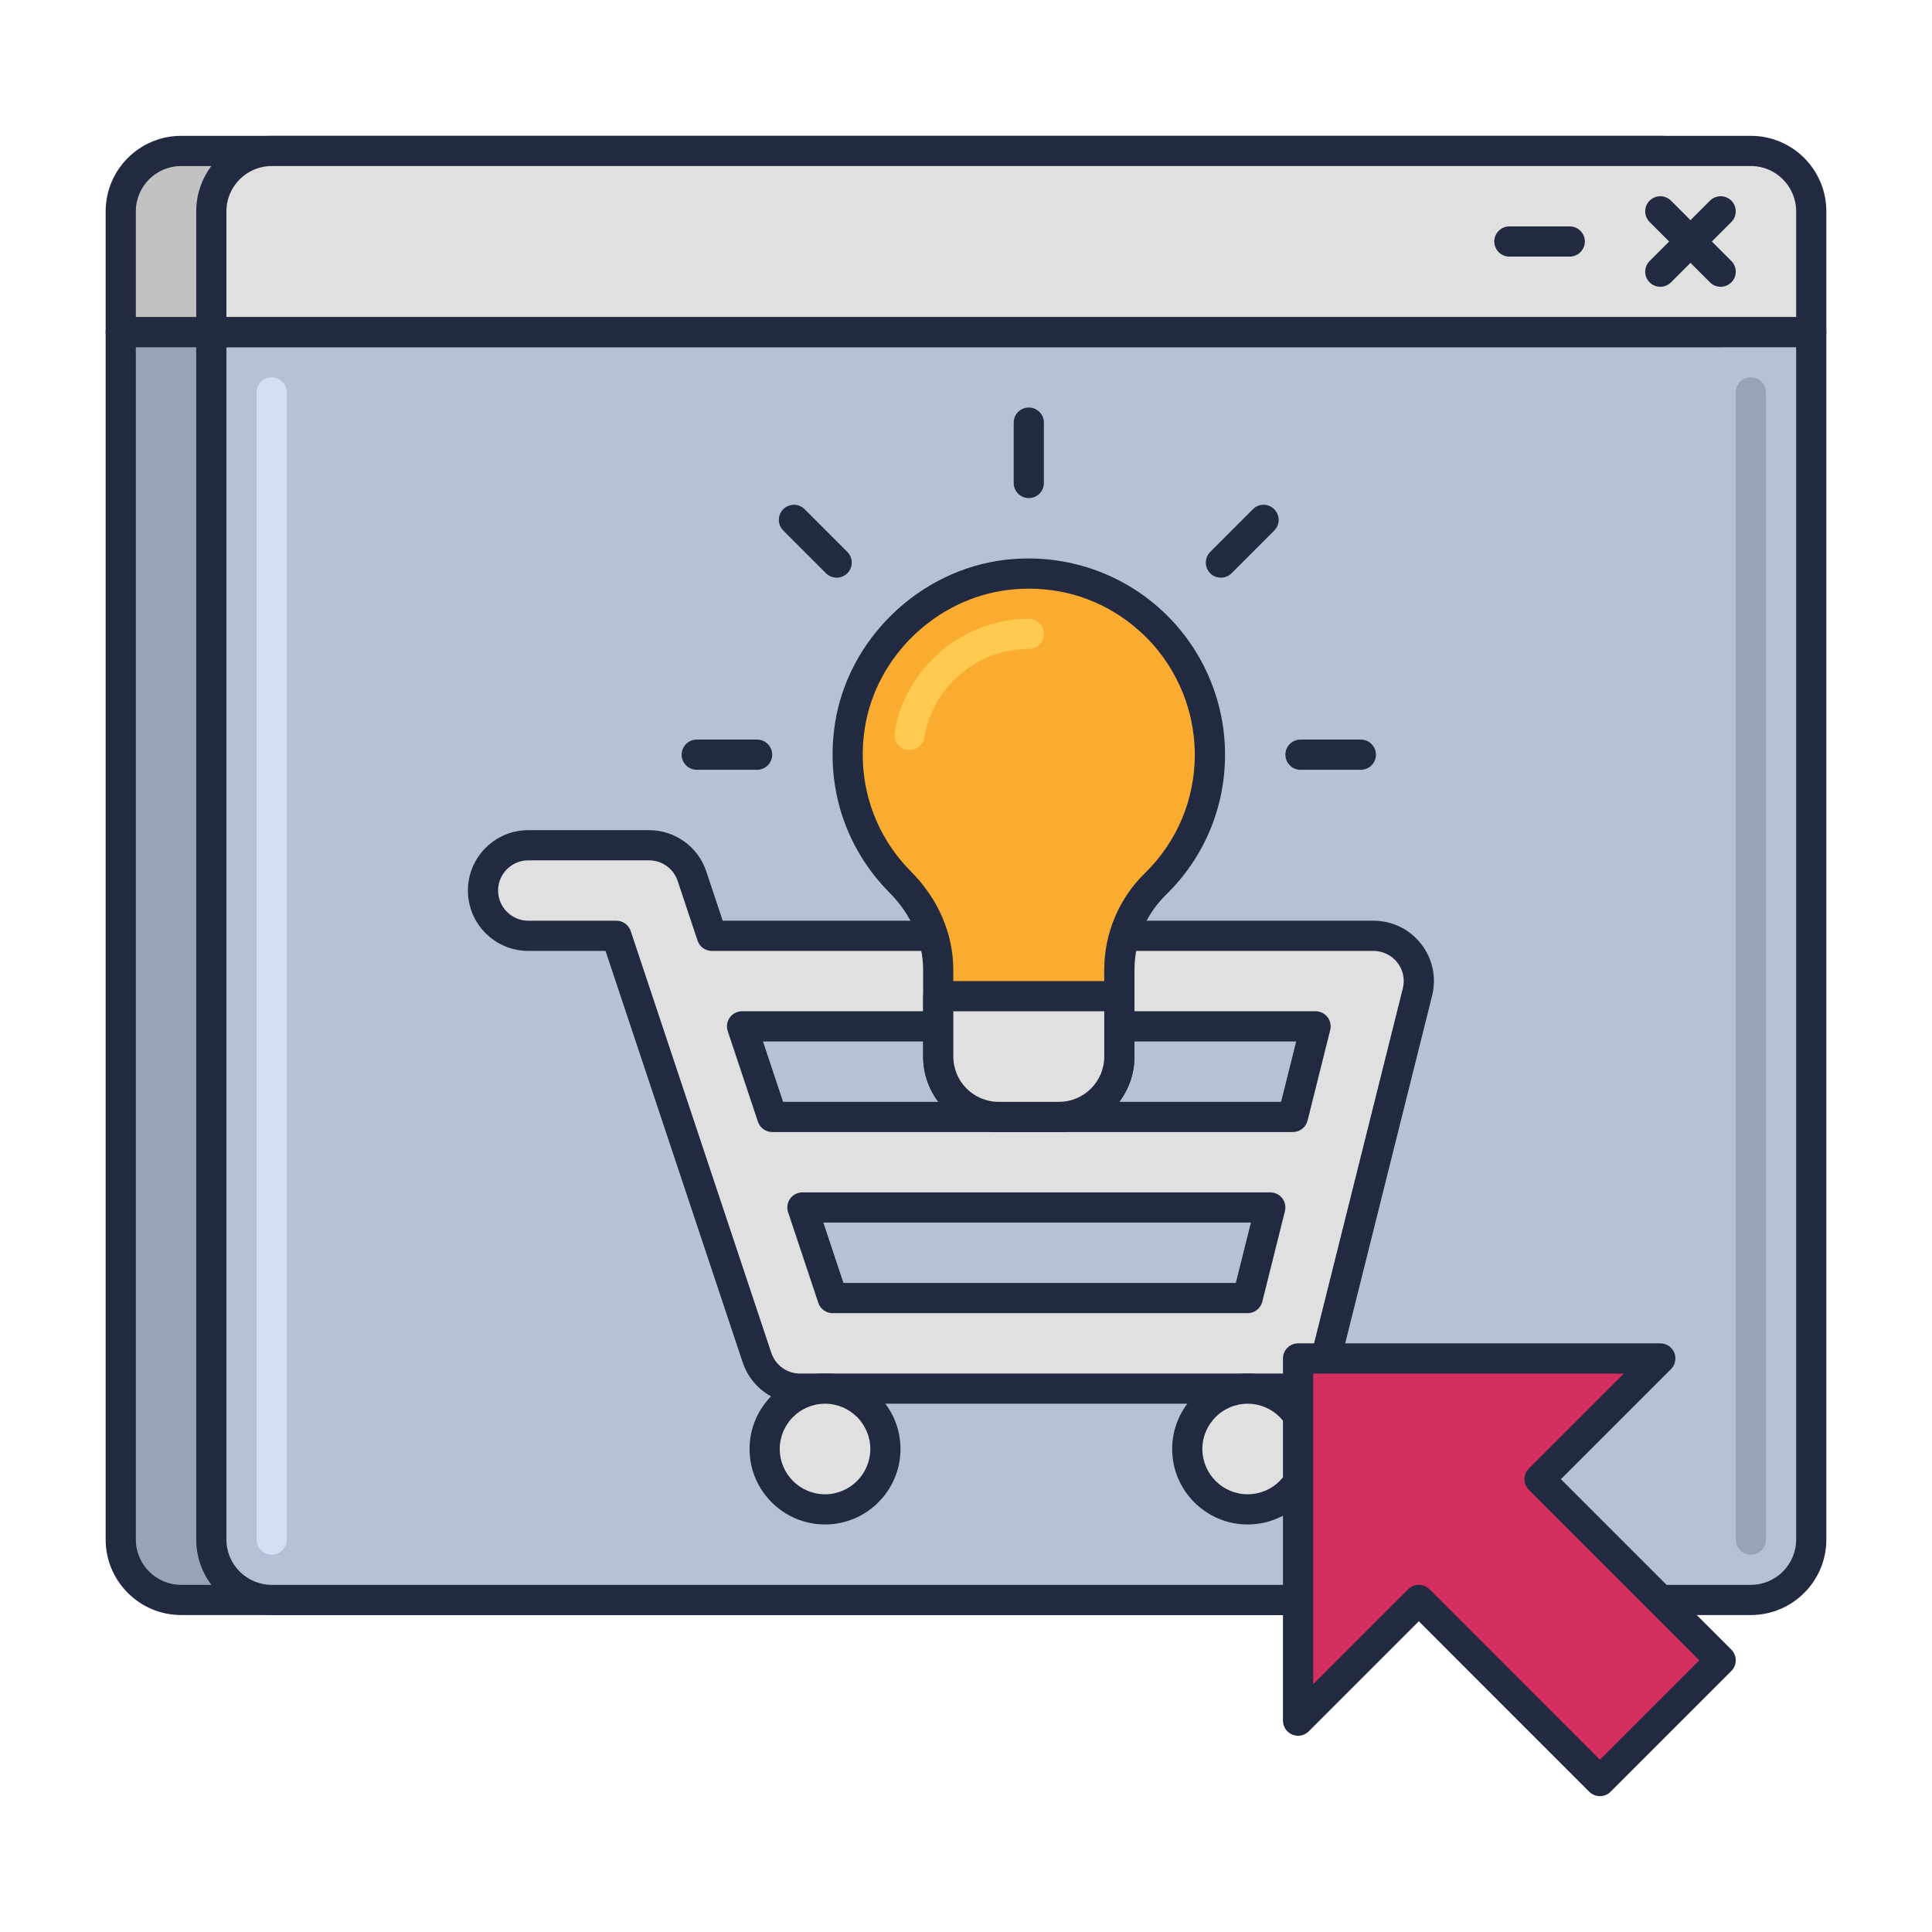 <?xml version="1.0" encoding="utf-8"?>
<!-- Generator: Adobe Illustrator 22.0.0, SVG Export Plug-In . SVG Version: 6.00 Build 0)  -->
<svg version="1.1" id="Icon_Set" xmlns="http://www.w3.org/2000/svg" xmlns:xlink="http://www.w3.org/1999/xlink" x="0px" y="0px"
	 viewBox="0 0 64 64" style="enable-background:new 0 0 64 64;" xml:space="preserve">
<style type="text/css">
	.st0{fill:#C2C2C2;}
	.st1{fill:#212A41;}
	.st2{fill:#E0E0E0;}
	.st3{fill:#FEFEFE;}
	.st4{fill:#005B8A;}
	.st5{fill:#0079A8;}
	.st6{fill:#E0C8A4;}
	.st7{fill:#FEE6C2;}
	.st8{fill:#DB8E11;}
	.st9{fill:#F9AC2F;}
	.st10{fill:#FFCA4D;}
	.st11{fill:#D32E5E;}
	.st12{fill:#B51040;}
	.st13{fill:#6C696F;}
	.st14{fill:#F14C7C;}
	.st15{fill:#4E4B51;}
	.st16{fill:#E8D2A8;}
	.st17{fill:#C2AA86;}
	.st18{fill:#8A878D;}
	.st19{fill:#99A2B9;}
	.st20{fill:#B7C0D7;}
	.st21{fill:#D5DEF5;}
	.st22{fill:#302D33;}
	.st23{fill:#BED38E;}
	.st24{fill:#1E97C6;}
	.st25{fill:#A0B570;}
	.st26{fill:#DCF1AC;}
	.st27{fill:#A4A4A4;}
	.st28{fill:#7B849B;}
	.st29{fill:#BD7000;}
</style>
<g>
	<g>
		<path class="st19" d="M4,51V11h53v40c0,1.105-0.895,2-2,2H6C4.895,53,4,52.105,4,51z"/>
		<path class="st1" d="M55,53.5H6c-1.378,0-2.5-1.122-2.5-2.5V11c0-0.276,0.224-0.5,0.5-0.5h53c0.276,0,0.5,0.224,0.5,0.5v40
			C57.5,52.378,56.379,53.5,55,53.5z M4.5,11.5V51c0,0.827,0.673,1.5,1.5,1.5h49c0.827,0,1.5-0.673,1.5-1.5V11.5H4.5z"/>
	</g>
	<g>
		<path class="st20" d="M7,51V11h53v40c0,1.105-0.895,2-2,2H9C7.895,53,7,52.105,7,51z"/>
		<path class="st1" d="M58,53.5H9c-1.378,0-2.5-1.122-2.5-2.5V11c0-0.276,0.224-0.5,0.5-0.5h53c0.276,0,0.5,0.224,0.5,0.5v40
			C60.5,52.378,59.379,53.5,58,53.5z M7.5,11.5V51c0,0.827,0.673,1.5,1.5,1.5h49c0.827,0,1.5-0.673,1.5-1.5V11.5H7.5z"/>
	</g>
	<g>
		<path class="st0" d="M55,5H6C4.895,5,4,5.895,4,7v4h53V7C57,5.895,56.105,5,55,5z"/>
		<path class="st1" d="M57,11.5H4c-0.276,0-0.5-0.224-0.5-0.5V7c0-1.378,1.122-2.5,2.5-2.5h49c1.379,0,2.5,1.122,2.5,2.5v4
			C57.5,11.276,57.276,11.5,57,11.5z M4.5,10.5h52V7c0-0.827-0.673-1.5-1.5-1.5H6C5.173,5.5,4.5,6.173,4.5,7V10.5z"/>
	</g>
	<g>
		<path class="st19" d="M58,51.5c-0.276,0-0.5-0.224-0.5-0.5V13c0-0.276,0.224-0.5,0.5-0.5s0.5,0.224,0.5,0.5v38
			C58.5,51.276,58.276,51.5,58,51.5z"/>
	</g>
	<g>
		<path class="st21" d="M9,51.5c-0.276,0-0.5-0.224-0.5-0.5V13c0-0.276,0.224-0.5,0.5-0.5s0.5,0.224,0.5,0.5v38
			C9.5,51.276,9.276,51.5,9,51.5z"/>
	</g>
	<g>
		<path class="st2" d="M58,5H9C7.895,5,7,5.895,7,7v4h53V7C60,5.895,59.105,5,58,5z"/>
		<path class="st1" d="M60,11.5H7c-0.276,0-0.5-0.224-0.5-0.5V7c0-1.378,1.122-2.5,2.5-2.5h49c1.379,0,2.5,1.122,2.5,2.5v4
			C60.5,11.276,60.276,11.5,60,11.5z M7.5,10.5h52V7c0-0.827-0.673-1.5-1.5-1.5H9C8.173,5.5,7.5,6.173,7.5,7V10.5z"/>
	</g>
	<g>
		<path class="st1" d="M52,8.5h-2c-0.276,0-0.5-0.224-0.5-0.5s0.224-0.5,0.5-0.5h2c0.276,0,0.5,0.224,0.5,0.5S52.276,8.5,52,8.5z"/>
	</g>
	<g>
		<path class="st1" d="M57,9.5c-0.128,0-0.256-0.049-0.354-0.146l-2-2c-0.195-0.195-0.195-0.512,0-0.707s0.512-0.195,0.707,0l2,2
			c0.195,0.195,0.195,0.512,0,0.707C57.256,9.451,57.128,9.5,57,9.5z"/>
	</g>
	<g>
		<path class="st1" d="M55,9.5c-0.128,0-0.256-0.049-0.354-0.146c-0.195-0.195-0.195-0.512,0-0.707l2-2
			c0.195-0.195,0.512-0.195,0.707,0s0.195,0.512,0,0.707l-2,2C55.256,9.451,55.128,9.5,55,9.5z"/>
	</g>
	<g>
		<path class="st2" d="M46.683,31.577C46.398,31.213,45.962,31,45.5,31H23.581l-0.658-1.974C22.719,28.413,22.146,28,21.5,28h-4
			c-0.829,0-1.5,0.671-1.5,1.5s0.671,1.5,1.5,1.5h2.919l0.658,1.974l4,12C25.281,45.587,25.854,46,26.5,46h16
			c0.688,0,1.288-0.468,1.455-1.136l3-12C47.067,32.416,46.967,31.941,46.683,31.577z M43.579,34l-0.75,3H25.581l-1-3H43.579z
			 M27.581,43l-1-3h15.498l-0.75,3H27.581z"/>
		<path class="st1" d="M42.5,46.5h-16c-0.862,0-1.625-0.55-1.897-1.368L20.059,31.5H17.5c-1.103,0-2-0.897-2-2s0.897-2,2-2h4
			c0.862,0,1.625,0.55,1.897,1.368l0.544,1.632H45.5c0.62,0,1.195,0.28,1.576,0.769c0.001,0,0.001,0,0.001,0
			c0.381,0.489,0.514,1.115,0.363,1.716l-3,12C44.217,45.877,43.419,46.5,42.5,46.5z M17.5,28.5c-0.551,0-1,0.449-1,1s0.449,1,1,1
			h2.919c0.215,0,0.406,0.138,0.474,0.342l4.658,13.974c0.137,0.409,0.518,0.684,0.949,0.684h16c0.46,0,0.858-0.312,0.97-0.757l3-12
			c0.076-0.301,0.01-0.614-0.182-0.858C46.101,31.644,45.806,31.5,45.5,31.5H23.581c-0.215,0-0.406-0.138-0.474-0.342l-0.658-1.974
			C22.312,28.775,21.931,28.5,21.5,28.5H17.5z M41.329,43.5H27.581c-0.215,0-0.406-0.138-0.474-0.342l-1-3
			c-0.051-0.152-0.025-0.32,0.068-0.451c0.094-0.13,0.245-0.208,0.406-0.208h15.498c0.154,0,0.3,0.071,0.395,0.192
			c0.095,0.121,0.128,0.279,0.091,0.429l-0.75,3C41.759,43.344,41.559,43.5,41.329,43.5z M27.941,42.5h12.997l0.5-2H27.275
			L27.941,42.5z M42.829,37.5H25.581c-0.215,0-0.406-0.138-0.474-0.342l-1-3c-0.051-0.152-0.025-0.32,0.068-0.451
			c0.094-0.13,0.245-0.208,0.406-0.208h18.998c0.154,0,0.3,0.071,0.395,0.192c0.095,0.121,0.128,0.279,0.091,0.429l-0.75,3
			C43.259,37.344,43.059,37.5,42.829,37.5z M25.941,36.5h16.497l0.5-2H25.275L25.941,36.5z"/>
	</g>
	<g>
		<circle class="st2" cx="41.33" cy="48" r="2"/>
		<path class="st1" d="M41.33,50.5c-1.379,0-2.5-1.122-2.5-2.5s1.121-2.5,2.5-2.5s2.5,1.122,2.5,2.5S42.709,50.5,41.33,50.5z
			 M41.33,46.5c-0.827,0-1.5,0.673-1.5,1.5s0.673,1.5,1.5,1.5s1.5-0.673,1.5-1.5S42.157,46.5,41.33,46.5z"/>
	</g>
	<g>
		<circle class="st2" cx="27.33" cy="48" r="2"/>
		<path class="st1" d="M27.33,50.5c-1.378,0-2.5-1.122-2.5-2.5s1.122-2.5,2.5-2.5s2.5,1.122,2.5,2.5S28.708,50.5,27.33,50.5z
			 M27.33,46.5c-0.827,0-1.5,0.673-1.5,1.5s0.673,1.5,1.5,1.5s1.5-0.673,1.5-1.5S28.157,46.5,27.33,46.5z"/>
	</g>
	<g>
		<polygon class="st11" points="43,45 43,57 47,53 53,59 57,55 51,49 55,45 		"/>
		<path class="st1" d="M53,59.5c-0.128,0-0.256-0.049-0.354-0.146L47,53.707l-3.646,3.646c-0.144,0.143-0.36,0.187-0.545,0.108
			C42.622,57.385,42.5,57.202,42.5,57V45c0-0.276,0.224-0.5,0.5-0.5h12c0.202,0,0.385,0.122,0.462,0.309s0.034,0.402-0.108,0.545
			L51.707,49l5.646,5.646c0.195,0.195,0.195,0.512,0,0.707l-4,4C53.256,59.451,53.128,59.5,53,59.5z M47,52.5
			c0.128,0,0.256,0.049,0.354,0.146L53,58.293L56.293,55l-5.646-5.646c-0.195-0.195-0.195-0.512,0-0.707l3.146-3.146H43.5v10.293
			l3.146-3.146C46.744,52.549,46.872,52.5,47,52.5z"/>
	</g>
	<g>
		<path class="st9" d="M40.08,25c0-3.553-3.088-6.384-6.726-5.957c-2.621,0.307-4.793,2.388-5.199,4.996
			c-0.315,2.025,0.386,3.894,1.669,5.185c0.776,0.78,1.256,1.805,1.256,2.905l0,2.872c0,1.105,0.895,2,2,2h2c1.105,0,2-0.895,2-2
			v-2.876c0-1.067,0.426-2.091,1.19-2.836C39.386,28.2,40.08,26.682,40.08,25z"/>
		<path class="st1" d="M35.08,37.5h-2c-1.378,0-2.5-1.122-2.5-2.5v-2.872c0-0.927-0.395-1.833-1.11-2.553
			c-1.474-1.482-2.133-3.528-1.809-5.614c0.436-2.806,2.806-5.083,5.635-5.416c1.864-0.218,3.718,0.364,5.103,1.596
			c1.387,1.233,2.182,3.004,2.182,4.858c0,1.762-0.696,3.412-1.96,4.646c-0.661,0.644-1.04,1.547-1.04,2.478V35
			C37.58,36.378,36.459,37.5,35.08,37.5z M34.088,19.5c-0.224,0-0.448,0.013-0.675,0.04c-2.392,0.281-4.395,2.205-4.764,4.576
			c-0.275,1.768,0.282,3.501,1.529,4.755c0.904,0.908,1.401,2.065,1.401,3.258V35c0,0.827,0.673,1.5,1.5,1.5h2
			c0.827,0,1.5-0.673,1.5-1.5v-2.876c0-1.199,0.489-2.363,1.342-3.194c1.069-1.044,1.658-2.439,1.658-3.93
			c0-1.569-0.673-3.067-1.846-4.111C36.714,19.981,35.438,19.5,34.088,19.5z"/>
	</g>
	<g>
		<path class="st10" d="M30.131,24.846c-0.025,0-0.051-0.002-0.078-0.006c-0.272-0.042-0.459-0.298-0.417-0.571
			c0.301-1.935,1.938-3.506,3.892-3.736c0.186-0.022,0.37-0.033,0.554-0.033c0.276,0,0.5,0.224,0.5,0.5s-0.224,0.5-0.5,0.5
			c-0.145,0-0.29,0.009-0.437,0.026c-1.517,0.178-2.787,1.396-3.021,2.897C30.586,24.669,30.374,24.846,30.131,24.846z"/>
	</g>
	<g>
		<path class="st2" d="M37.08,33h-6v2c0,1.105,0.895,2,2,2h2c1.105,0,2-0.895,2-2V33z"/>
		<path class="st1" d="M35.08,37.5h-2c-1.378,0-2.5-1.122-2.5-2.5v-2c0-0.276,0.224-0.5,0.5-0.5h6c0.276,0,0.5,0.224,0.5,0.5v2
			C37.58,36.378,36.459,37.5,35.08,37.5z M31.58,33.5V35c0,0.827,0.673,1.5,1.5,1.5h2c0.827,0,1.5-0.673,1.5-1.5v-1.5H31.58z"/>
	</g>
	<g>
		<path class="st1" d="M34.08,16.5c-0.276,0-0.5-0.224-0.5-0.5v-2c0-0.276,0.224-0.5,0.5-0.5s0.5,0.224,0.5,0.5v2
			C34.58,16.276,34.356,16.5,34.08,16.5z"/>
	</g>
	<g>
		<path class="st1" d="M45.08,25.5h-2c-0.276,0-0.5-0.224-0.5-0.5s0.224-0.5,0.5-0.5h2c0.276,0,0.5,0.224,0.5,0.5
			S45.356,25.5,45.08,25.5z"/>
	</g>
	<g>
		<path class="st1" d="M25.08,25.5h-2c-0.276,0-0.5-0.224-0.5-0.5s0.224-0.5,0.5-0.5h2c0.276,0,0.5,0.224,0.5,0.5
			S25.356,25.5,25.08,25.5z"/>
	</g>
	<g>
		<path class="st1" d="M27.716,19.136c-0.128,0-0.256-0.049-0.354-0.146l-1.415-1.415c-0.195-0.195-0.195-0.512,0-0.707
			s0.512-0.195,0.707,0l1.415,1.415c0.195,0.195,0.195,0.512,0,0.707C27.972,19.087,27.844,19.136,27.716,19.136z"/>
	</g>
	<g>
		<path class="st1" d="M40.444,19.136c-0.128,0-0.256-0.049-0.354-0.146c-0.195-0.195-0.195-0.512,0-0.707l1.414-1.415
			c0.195-0.195,0.512-0.195,0.707,0s0.195,0.512,0,0.707l-1.414,1.415C40.7,19.087,40.572,19.136,40.444,19.136z"/>
	</g>
</g>
</svg>
